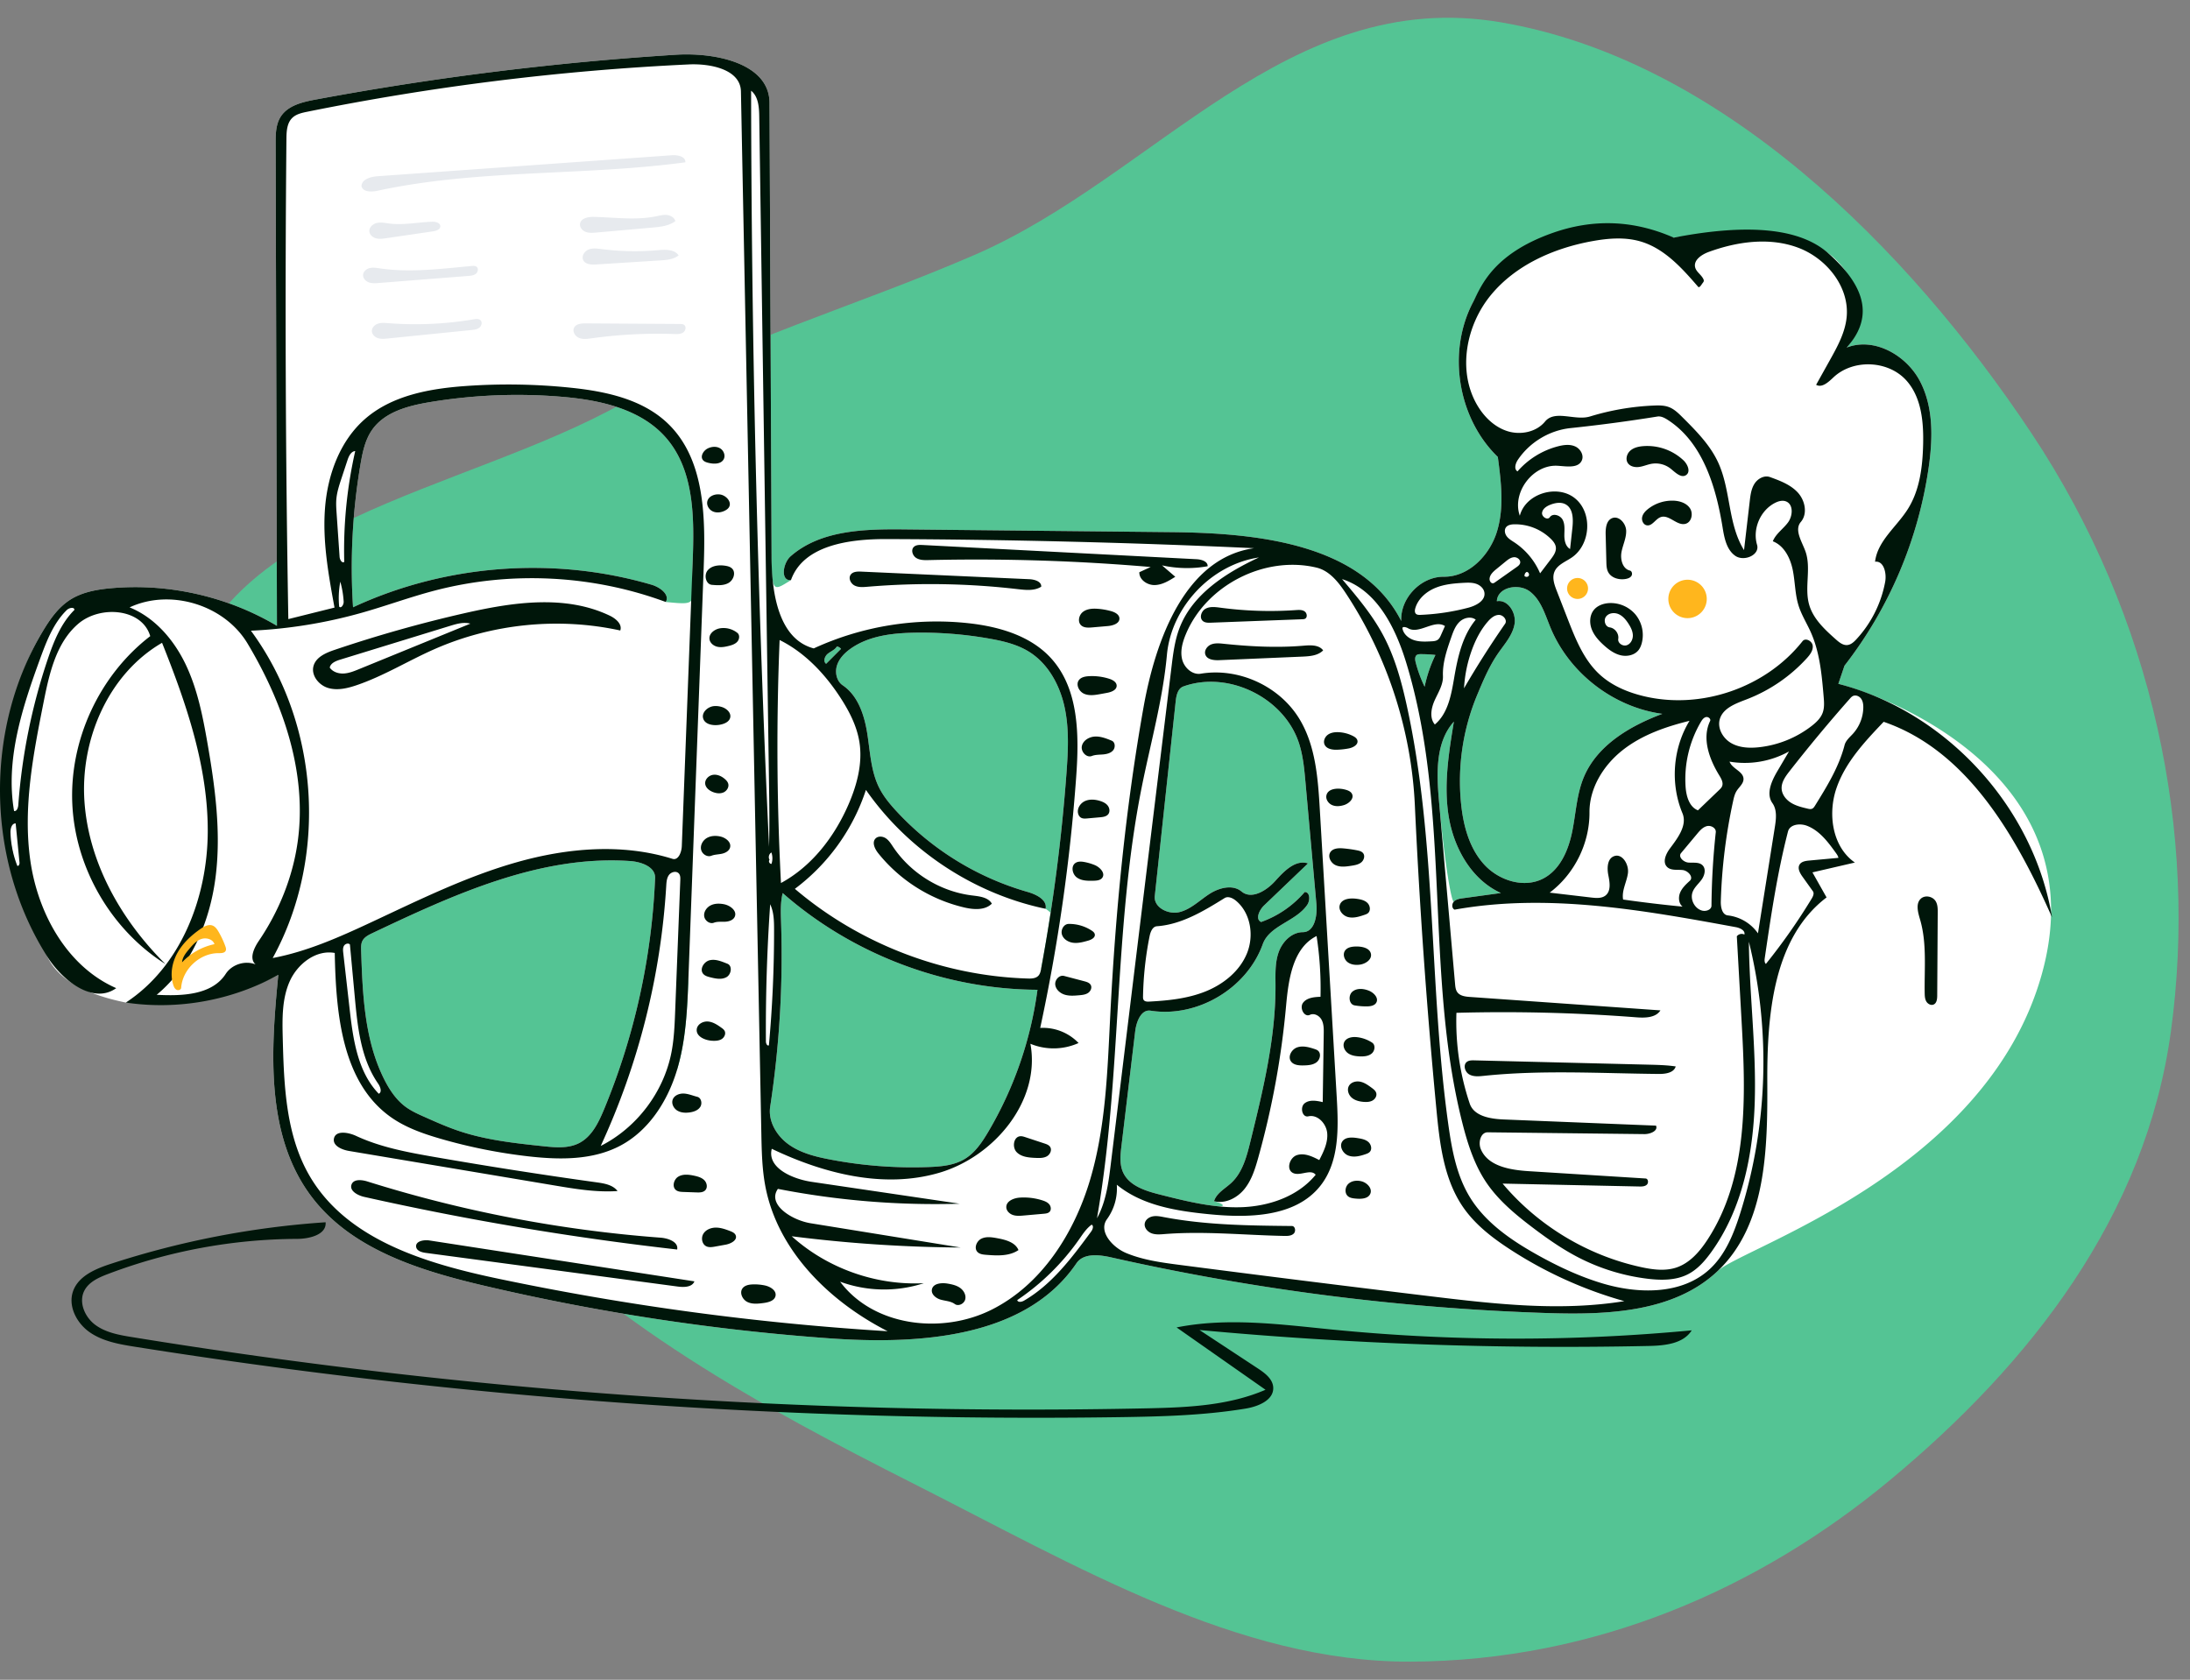 <svg width="322" height="247" fill="none" xmlns="http://www.w3.org/2000/svg">
  <rect width="100%" height="100%" fill="#808080" stroke="none"/>
  <path fill-rule="evenodd" clip-rule="evenodd" d="M72.089 175.934c-20.501-21.958-49.614-47.084-45.295-72.998 4.398-26.39 41.26-30.439 64.733-43.625 16.505-9.272 34.229-14.214 51.833-21.857 26.502-11.506 45.99-39.466 77.244-34.185 32.249 5.45 59.929 33.125 78.086 60.435 18.079 27.193 24.443 58.942 20.516 87.876-3.687 27.174-20.642 48.921-41.419 66.149-19.041 15.788-43.15 26.515-70.448 26.61-25.241.087-49.088-14.067-72.907-26.113-22.908-11.586-44.963-23.677-62.343-42.292Z" fill="#54C494"/>
  <path fill-rule="evenodd" clip-rule="evenodd" d="M253.404 34.246c5.315-.41 11.044-.145 15.375 2.963 4.331 3.108 6.298 9.932 2.742 13.902 4.021-1.571 8.746 1.095 10.76 4.913 2.014 3.819 1.909 8.394 1.303 12.668A61.94 61.94 0 0 1 271.2 97.887l-.905 2.668c7.763 2.002 38.078 13.775 29.887 42.798-8.191 29.023-43.962 40.069-47.624 43.543-6.382 6.054-16.123 6.468-24.916 6.189a341.497 341.497 0 0 1-64.271-8.193c-1.794-.404-4.066-.651-5.1.87-7.485 11.004-23.136 11.988-36.41 11.03a323.347 323.347 0 0 1-50.645-7.725c-9.44-2.218-19.464-5.305-25.344-13.015-6.856-8.988-6.064-21.45-4.952-32.699-4.506 2.505-11.98 3.862-22.42 4.07-6.148-1.254-9.982-3.482-11.504-6.685-6.959-14.647-9.345-33.521-.68-47.958 1.041-1.734 2.243-3.443 3.938-4.547 1.797-1.17 3.988-1.554 6.124-1.743 8.425-.747 17.07 1.22 24.342 5.538l-.194-70.917c-.004-1.354.015-2.79.736-3.936 1.044-1.656 3.182-2.17 5.107-2.529A440.244 440.244 0 0 1 99.36 8.05c5.808-.367 13.757 1.25 13.783 7.069l.304 66.86c.024 5.304.365 4.86 2.85 3.324-1.562.161-1.214-2.488-.03-3.52 4.42-3.853 10.861-3.995 16.723-3.935l39.343.403c12.707.13 27.945 1.741 33.698 13.072-.167-3.368 2.885-6.546 6.256-6.515 3.677.034 6.752-3.155 7.825-6.672 1.074-3.517.6-7.296.117-10.94-5.928-5.741-7.48-15.5-3.625-22.796 3.855-7.297 12.791-11.514 20.874-9.852 5.221 1.073 10.611.11 15.926-.3ZM101.231 143.568c-.174 4.692-.359 9.447-1.74 13.935l1.74-13.935Zm-5.433-57.586c1.22.357 2.73 1.44 2.09 2.538 5.302.53 3.719.285 3.958-5.964.242-6.34.262-13.35-3.889-18.15-3.673-4.246-9.663-5.574-15.257-6.052a78.284 78.284 0 0 0-19.592.795c-3.153.53-6.57 1.442-8.4 4.064-1.023 1.467-1.4 3.28-1.701 5.044a90.535 90.535 0 0 0-1.099 21.04c13.594-6.324 29.5-7.526 43.89-3.315Zm117.977 46.584c.332-.335.836-.417 1.304-.481l5.604-.771c-4.287-1.937-6.885-6.536-7.662-11.176-.776-4.64-.018-9.384.748-14.026-2.743 3.052-2.545 7.657-2.186 11.744.786 8.947 1.86 15.046 2.192 14.71Zm-35.272 44.065c.367-1.195 1.618-1.837 2.534-2.688 1.648-1.532 2.261-3.848 2.798-6.033 1.859-7.552 3.728-15.196 3.705-22.973-.005-1.647-.089-3.34.457-4.895.545-1.555 1.912-2.96 3.56-2.968 1.737-.009 2.152-2.419 1.997-4.149l-1.607-17.9c-.171-1.905-.345-3.829-.924-5.653-2.138-6.743-10.377-10.82-17.035-8.429-.815.293-1.033 1.322-1.125 2.183l-3.074 28.631c-.182 1.696 2.007 2.778 3.66 2.358 1.653-.42 2.915-1.712 4.344-2.642 1.429-.93 3.444-1.466 4.756-.377 1.483 1.231 3.679-.136 4.967-1.57 1.289-1.434 2.966-3.162 4.799-2.564l-6.448 6.168c-.713.682-1.342 2.044-.441 2.447a15.108 15.108 0 0 0 6.404-4.404c.787-.025.824 1.211.385 1.865-1.654 2.462-5.549 3.011-6.552 5.803-2.341 6.518-9.64 10.847-16.482 9.775-1.404-.22-2.103 1.626-2.272 3.037l-2.021 16.871c-.155 1.294-.299 2.663.233 3.852.889 1.984 3.267 2.735 5.374 3.269 2.786.705 5.604 1.415 8.451 1.723 1.199.13 1.194-.31-.443-.737ZM67.517 166.32c3.98 1.333 8.193 1.785 12.368 2.228 1.77.188 3.655.357 5.243-.447 1.87-.947 2.866-2.999 3.67-4.935a99.643 99.643 0 0 0 7.523-34.055c.068-1.659-2.056-2.391-3.713-2.503-13.226-.887-25.876 4.927-37.854 10.605-.574.272-1.189.582-1.472 1.151-.212.424-.201.92-.185 1.393.214 6.451.485 13.132 3.37 18.906.779 1.559 1.77 3.06 3.173 4.094.85.626 1.823 1.061 2.787 1.49 1.674.746 3.352 1.491 5.09 2.073Zm85.563-23.873a263.677 263.677 0 0 0 3.72-28.677c.245-3.29.424-6.635-.288-9.856-.711-3.222-2.427-6.353-5.232-8.09-1.729-1.07-3.752-1.55-5.753-1.907a57.333 57.333 0 0 0-11.077-.881c-3.273.058-6.709.457-9.381 2.348-.883.626-1.686 1.444-2.009 2.478-.323 1.033-.051 2.303.846 2.91 2.265 1.534 3.189 4.404 3.613 7.107.425 2.703.527 5.534 1.758 7.977.636 1.26 1.546 2.359 2.502 3.398a42.049 42.049 0 0 0 19.291 11.896c1.293.369 2.938 1.168 2.665 2.485 4.069 2.566-.723 9.176-.655 8.812Zm-11.213 27.965c1.498-.911 2.514-2.425 3.408-3.933a55.621 55.621 0 0 0 7.267-20.936c-13.647-.062-27.212-5.211-37.463-14.22-.35 1.408-.283 2.882-.235 4.332a147.675 147.675 0 0 1-1.603 27.091c-.325 2.135.95 4.27 2.703 5.53 1.754 1.261 3.913 1.803 6.034 2.211a64.606 64.606 0 0 0 14.53 1.123c1.85-.066 3.777-.237 5.359-1.198Zm86.114-78.098c-.796-1.917-1.392-4.078-3.043-5.336-1.65-1.26-4.757-.643-4.854 1.43 1.633-.3 2.881 1.715 2.603 3.353-.278 1.637-1.468 2.939-2.414 4.304-1.307 1.886-2.201 4.021-3.085 6.139a32.981 32.981 0 0 0-2.357 16.037c.332 3.197 1.208 6.481 3.37 8.86 2.162 2.378 5.867 3.568 8.716 2.079 2.446-1.279 3.667-4.098 4.228-6.801.561-2.703.661-5.533 1.721-8.082 1.956-4.702 6.778-7.543 11.549-9.327-7.172-.974-13.66-5.971-16.434-12.656Zm-19.831 5.087c.319 1.233.76 2.434 1.316 3.58a19.866 19.866 0 0 1 1.59-4.67 18.382 18.382 0 0 0-2.198-.119c-.178.002-.366.008-.517.104-.339.215-.292.717-.191 1.105Zm-86.441-1.269c-.452.364-.717 1.146-.24 1.476l2.19-2.193a1.026 1.026 0 0 0-.606-.361c-.29.502-.893.715-1.344 1.078Z" fill="#fff"/>
  <path d="M248.125 90.896a2.823 2.823 0 1 0-.001-5.647 2.823 2.823 0 0 0 .001 5.647ZM231.952 88.072a1.54 1.54 0 1 0 0-3.08 1.54 1.54 0 0 0 0 3.08Z" fill="#FFB61D"/>
  <path fill-rule="evenodd" clip-rule="evenodd" d="m86.106 47.552 13.862.088c.216.001.448.008.623.136.356.261.214.874-.153 1.12-.367.248-.843.237-1.285.222a70.658 70.658 0 0 0-12.174.63c-.613.085-1.26.175-1.833-.058-.573-.233-1.012-.92-.748-1.48.276-.584 1.061-.662 1.708-.658Zm-15.452-.454c.293.292.153.828-.173 1.083-.325.255-.76.306-1.172.348L57.02 49.773c-.484.05-.985.097-1.449-.052-.463-.15-.883-.55-.894-1.037-.011-.502.416-.929.892-1.089.476-.16.993-.115 1.494-.076 4.197.33 8.435.14 12.586-.566.347-.059.755-.104 1.005.145Zm-.574-7.863c.306.247.198.777-.11 1.022-.307.246-.725.287-1.117.318l-13.155 1.038c-.493.038-1.003.075-1.467-.093-.465-.168-.872-.6-.846-1.094.027-.5.489-.888.975-1.006.487-.117.996-.03 1.49.044 4.466.66 9.006.058 13.5-.35.253-.024.533-.038.73.121Zm18.373-2.606c2.745.35 5.528.404 8.284.159 1.096-.098 2.42-.144 3.043.763-.739.598-1.754.682-2.703.742l-9.43.595c-.717.045-1.61-.01-1.906-.664-.265-.588.202-1.295.801-1.533.6-.238 1.272-.144 1.911-.062Zm-23.714-3.36c.003.474-.591.679-1.061.748l-6.908 1.012c-.494.072-1.003.144-1.485.015-.481-.128-.931-.511-.976-1.008-.055-.607.515-1.12 1.11-1.252.596-.133 1.213.006 1.818.084 2.087.268 4.192-.19 6.295-.262.514-.018 1.204.147 1.207.662Zm33.334-1.654c.534.06 1.083.378 1.226.897-.95.718-2.204.848-3.39.953l-6.088.54-2.144.19c-.523.046-1.067.09-1.558-.096-.49-.185-.91-.672-.837-1.192.115-.819 1.19-1.031 2.017-1.013 3.067.066 6.173.528 9.179-.09.527-.107 1.06-.25 1.595-.19Zm2.694-7.747c-15.036 2.028-30.452.978-45.281 4.186-.88.19-2.107.2-2.335-.671.02-1.026 1.347-1.397 2.37-1.47L98.8 22.827c.846-.06 2.034.195 1.967 1.041Z" fill="#E7EAEE"/>
  <path fill-rule="evenodd" clip-rule="evenodd" d="M47.875 179.73c.157 1.819-2.35 2.435-4.176 2.443a79.428 79.428 0 0 0-27.84 5.169c-1.354.514-2.802 1.162-3.461 2.452-.873 1.708.08 3.893 1.623 5.031s3.514 1.485 5.406 1.793a820.416 820.416 0 0 0 148.965 10.477l.801-.017c5.748-.133 11.614-.442 16.879-2.718l-13.077-9.165c7.546-1.508 15.332-.434 22.989.322a274.272 274.272 0 0 0 52.753.105c-1.234 1.973-3.948 2.246-6.274 2.296a580.642 580.642 0 0 1-66.102-2.345l8.597 5.658c1.039.683 2.188 1.551 2.248 2.793.09 1.866-2.203 2.797-4.046 3.102-6.117 1.01-12.339 1.171-18.539 1.262a845.406 845.406 0 0 1-144.708-10.342c-2.334-.37-4.752-.783-6.697-2.124-1.946-1.34-3.272-3.888-2.455-6.105.814-2.205 3.288-3.24 5.522-3.97a129.795 129.795 0 0 1 31.592-6.117Zm65.268-164.612.304 66.86c.024 5.304 1.069 12.017 6.199 13.367a43.297 43.297 0 0 1 22.836-3.695c4.442.499 9.054 1.841 12.061 5.148 4.124 4.536 4.131 11.367 3.688 17.482a266.072 266.072 0 0 1-5.287 36.873 7.254 7.254 0 0 1 5.641 2.219 8.943 8.943 0 0 1-7.083.113c1.539 8.343-5.258 16.575-13.398 18.965-8.14 2.39-16.973.136-24.628-3.522-.718 2.796 3.022 4.438 5.877 4.86l21.745 3.214a120.673 120.673 0 0 1-26.721-2.18c-1.619 2.292 2.046 4.606 4.816 5.054l22.04 3.567a207.715 207.715 0 0 1-24.824-1.655c5.235 4.722 12.381 7.261 19.422 6.901a18.858 18.858 0 0 1-12.307-.22c4.907 6.573 14.948 7.79 22.28 4.114 7.333-3.676 12.12-11.196 14.462-19.057 2.343-7.861 2.57-16.169 2.985-24.361.766-15.121 2.23-30.222 4.879-45.129 1.784-10.039 6.165-22.008 16.262-23.427a1272.447 1272.447 0 0 0-53.999-1.34c-5.472-.02-12.269.875-14.096 6.033-1.562.161-1.214-2.488-.03-3.52 4.42-3.853 10.861-3.995 16.723-3.935l39.343.403c12.707.13 27.945 1.741 33.698 13.072-.167-3.368 2.885-6.546 6.256-6.514 3.677.033 6.752-3.156 7.825-6.673 1.074-3.517.6-7.296.117-10.94-5.928-5.741-7.48-15.5-3.625-22.796 1.09-2.064 2.701-6.985 11.699-10.153 5.998-2.111 11.928-1.879 17.788.697 11.005-2.128 18.568-1.373 22.688 2.266 6.18 5.458 6.298 9.932 2.742 13.902 4.021-1.571 8.746 1.095 10.76 4.913 2.014 3.819 1.909 8.394 1.303 12.668A61.93 61.93 0 0 1 271.2 97.887l-.905 2.668c15.888 4.096 28.741 18.14 31.418 34.328-5.283-11.906-12.434-24.516-24.754-28.743-2.78 2.916-5.639 5.959-6.944 9.771-1.306 3.811-.601 8.627 2.71 10.923l-6.238 1.446 2.077 3.683c-7.857 5.973-8.761 17.271-8.714 27.14.048 9.87-.132 21-7.292 27.793-6.382 6.054-16.123 6.468-24.916 6.189a341.497 341.497 0 0 1-64.271-8.193c-1.794-.404-4.066-.651-5.1.87-7.484 11.004-23.136 11.988-36.41 11.03a323.35 323.35 0 0 1-50.645-7.725c-9.44-2.218-19.464-5.305-25.344-13.015-6.856-8.988-6.064-21.45-4.952-32.699-6.759 3.758-14.772 5.212-22.42 4.07 8.062-5.271 11.972-15.355 12.045-24.987.074-9.632-3.141-18.969-6.718-27.913-7.882 4.572-12.029 14.207-11.412 23.298.617 9.09 5.44 17.527 11.91 23.941-7.976-5.034-13.255-14.104-13.692-23.527-.436-9.422 3.98-18.941 11.457-24.692-1.195-4.086-7.359-4.586-10.59-1.813C8.27 94.502 7.257 99 6.426 103.177c-1.536 7.714-3.078 15.609-1.962 23.395 1.116 7.787 5.417 15.581 12.624 18.731-3.368 2.428-7.854-1.067-10.091-4.565-9.071-14.185-9.345-33.521-.68-47.958 1.041-1.734 2.243-3.443 3.938-4.547 1.797-1.17 3.988-1.554 6.124-1.743 8.425-.747 17.07 1.22 24.342 5.538l-.194-70.917c-.004-1.354.015-2.79.736-3.936 1.044-1.656 3.183-2.17 5.107-2.529A440.243 440.243 0 0 1 99.36 8.05c5.808-.367 13.757 1.25 13.783 7.069Zm-11.872-5.644a370.608 370.608 0 0 0-56.115 6.962c-.787.159-1.62.345-2.192.909-.78.767-.84 1.983-.85 3.077-.22 23.538-.128 47.079.28 70.614l6.789-1.692c-.885-4.83-1.773-9.724-1.395-14.62.378-4.895 2.175-9.873 5.87-13.107 3.998-3.499 9.58-4.488 14.88-4.86a88.892 88.892 0 0 1 15.309.248c5.189.533 10.655 1.685 14.399 5.318 5.407 5.247 5.495 13.748 5.215 21.278l-2.23 59.967c-.174 4.692-.359 9.447-1.74 13.935-1.38 4.488-4.121 8.753-8.268 10.955-4.07 2.161-8.939 2.1-13.517 1.58a78.248 78.248 0 0 1-12.925-2.587c-2.566-.744-5.134-1.639-7.315-3.183-7.218-5.108-8.072-15.3-8.247-24.14-2.771-.5-5.48 1.609-6.625 4.182-1.144 2.573-1.093 5.497-1.022 8.313.177 7.022.45 14.396 4.036 20.437 5.531 9.321 17.15 12.765 27.757 14.99a396.222 396.222 0 0 0 57.147 7.702c-8.569-4.364-16.167-11.835-17.975-21.281-.491-2.566-.544-5.192-.595-7.804l-3.001-153.22c-.064-3.23-4.443-4.125-7.67-3.973Zm73.057 83.852c-.477 1.163-.823 2.453-.506 3.668.318 1.216 1.499 2.278 2.739 2.071 5.551-.924 11.535 1.81 14.47 6.612 2.421 3.962 2.757 8.81 3.03 13.446l2.483 42.225c.265 4.513.396 9.478-2.408 13.023-3.639 4.599-10.471 4.753-16.308 4.182-4.816-.472-9.883-1.272-13.622-4.344a7.718 7.718 0 0 1-1.443 5.066c-1.302 1.79.8 4.144 2.844 4.99 2.498 1.033 5.214 1.393 7.894 1.741 12.276 1.594 24.56 3.13 36.851 4.61 9.46 1.139 19.071 2.242 28.477.713a61.111 61.111 0 0 1-16.821-7.624c-2.584-1.683-5.081-3.606-6.843-6.136-2.876-4.13-3.482-9.379-3.961-14.389a920.605 920.605 0 0 1-3.176-44.781c-.511-11.026-4.047-21.898-10.12-31.116-1.086-1.648-2.414-3.359-4.334-3.817-7.633-1.825-16.268 2.6-19.246 9.86Zm-34.999 95.422c.647.11 1.312.255 1.846.638.533.383.906 1.062.741 1.698-.164.636-1.003 1.055-1.534.667-.585-.428-1.363-.443-2.06-.64-.697-.197-1.428-.776-1.303-1.49.159-.905 1.404-1.027 2.31-.873Zm-26.881.269c.803.167 1.744.739 1.579 1.543-.145.709-1.022.945-1.739 1.041-.804.107-1.662.207-2.392-.147-.73-.353-1.203-1.35-.724-2.005.322-.441.927-.558 1.473-.581a7.425 7.425 0 0 1 1.803.149Zm48.059-8.934c-.762.55-1.286 1.36-1.824 2.131a34.894 34.894 0 0 1-9.117 8.959c.089.377.654.282.989.087 4.118-2.386 7.056-6.327 9.877-10.16.23-.314.421-.839.075-1.017Zm36.82-94.927c2.197 2.594 4.411 5.213 6.018 8.209 1.743 3.247 2.722 6.846 3.51 10.446 4.408 20.14 3.232 41.078 6.089 61.496.515 3.684 1.197 7.447 3.114 10.635 2.246 3.735 5.973 6.324 9.769 8.463 3.071 1.731 6.277 3.25 9.649 4.275 5.363 1.63 11.806 1.744 15.917-2.066 2.308-2.14 3.523-5.193 4.471-8.194 4.066-12.864 4.513-26.85 1.277-39.948.081 7.834 1.099 15.648.866 23.479-.233 7.83-1.84 15.893-6.443 22.232-.912 1.255-1.969 2.46-3.347 3.174-1.814.94-3.97.922-5.999.674a30.106 30.106 0 0 1-10.178-3.145c-2.408-1.247-4.635-2.814-6.794-4.455-2.509-1.908-4.972-3.963-6.73-6.58-1.742-2.593-2.713-5.622-3.483-8.649-5.625-22.106-1.603-45.952-8.277-67.763-1.573-5.141-4.305-10.657-9.429-12.283ZM63.149 182.407l38.952 6.012c-.329.859-1.516.889-2.428.767l-33.312-4.45-3.766-.503c-.596-.079-1.335-.295-1.41-.892-.107-.84 1.127-1.063 1.964-.934Zm150.62-76.295c-2.743 3.052-2.545 7.657-2.186 11.744l2.359 26.839c.037.418.081.859.327 1.2.401.558 1.178.655 1.864.703l28.004 1.974c-.698 1.103-2.271 1.12-3.573 1.019a253.763 253.763 0 0 0-26.423-.658 37.96 37.96 0 0 0 1.956 13.348c.625 1.857 3.031 2.253 4.989 2.332l22.4.907c.344.774-.863 1.257-1.709 1.247l-23.025-.265c-1.051-.012-1.431 1.478-1.035 2.451 1.035 2.545 4.331 3.093 7.074 3.265l17.159 1.075c.392.024.473.64.187.909-.286.268-.722.276-1.114.267l-20.091-.426c5.195 6.183 12.481 10.576 20.373 12.284 1.701.368 3.504.61 5.156.065 1.977-.653 3.435-2.332 4.576-4.073 6.053-9.235 5.651-21.118 5.032-32.143l-.701-12.496a.903.903 0 0 1 1.116-.258c.142-.613-.655-.977-1.273-1.09-13.656-2.509-27.669-5.021-41.335-2.571-.437-.179-.433-.859-.101-1.195.332-.335.836-.417 1.304-.481l5.604-.771c-4.287-1.937-6.885-6.536-7.662-11.176-.776-4.64-.018-9.384.748-14.026Zm-67.117 75.967c1.217.226 2.621.598 3.096 1.74-1.354.923-3.133.829-4.766.698-.45-.036-.941-.09-1.257-.412-.558-.57-.141-1.619.577-1.965.719-.346 1.566-.207 2.35-.061Zm-92.635-8.348a191.346 191.346 0 0 0 43.107 8.264c1.134.085 2.659.625 2.441 1.741a432.357 432.357 0 0 1-46.02-7.739c-.97-.217-2.213-.908-1.852-1.833.317-.813 1.491-.694 2.324-.433Zm51.237 6.784c.714-.001 1.404.243 2.071.498.34.129.714.295.845.634.281.722-.714 1.238-1.476 1.376l-1.539.279c-.432.078-.898.153-1.296-.033-.647-.303-.815-1.237-.444-1.847.371-.611 1.125-.905 1.839-.907Zm65.872-1.542c6.188 1.177 12.526 1.244 18.824 1.307.488.005.619.772.271 1.113-.348.341-.892.356-1.379.346-5.88-.115-11.767-.735-17.629-.273-.638.051-1.301.11-1.9-.114-.6-.225-1.111-.83-.997-1.46.098-.543.627-.924 1.169-1.029.542-.105 1.099.007 1.641.11Zm13.979-97.002c-7.006 1.046-12.892 7.282-13.533 14.337-.598 6.588-2.417 12.996-3.711 19.484-4.157 20.835-2.896 42.428-6.572 63.353 1.343-2.445 1.705-5.29 2.043-8.058l8.913-72.991c.237-1.943.479-3.907 1.177-5.735 1.907-4.996 6.835-8.134 11.683-10.39Zm-31.855 94.535c.382.121.773.281 1.027.59.255.309.318.809.04 1.097-.209.217-.538.256-.839.283l-2.954.261c-.532.047-1.081.092-1.588-.076-.506-.168-.963-.607-.978-1.14-.024-.904 1.09-1.358 1.992-1.417a9.018 9.018 0 0 1 3.3.402Zm20.738-75.563c-.815.293-1.033 1.322-1.125 2.183l-3.074 28.631c-.182 1.696 2.007 2.778 3.66 2.358 1.653-.42 2.915-1.712 4.344-2.642 1.429-.93 3.444-1.466 4.756-.377 1.483 1.231 3.679-.136 4.967-1.57 1.289-1.434 2.966-3.162 4.799-2.564l-6.448 6.168c-.713.682-1.342 2.044-.441 2.447a15.108 15.108 0 0 0 6.404-4.404c.787-.025.824 1.211.385 1.865-1.654 2.463-5.549 3.011-6.552 5.803-2.341 6.518-9.64 10.847-16.482 9.775-1.404-.22-2.103 1.626-2.272 3.037l-2.021 16.871c-.155 1.294-.299 2.663.233 3.852.889 1.984 3.267 2.735 5.374 3.269 3.959 1.003 7.983 2.013 12.064 1.869 4.081-.145 8.301-1.604 10.886-4.766-.716-.929-2.31.262-3.352-.275-1.02-.527-.478-2.278.616-2.622 1.095-.345 2.251.203 3.267.735.639-1.246 1.296-2.58 1.164-3.974-.131-1.394-1.411-2.773-2.775-2.459-.897.206-1.263-1.349-.54-1.918.724-.569 1.762-.385 2.658-.172l.149-10.093c.01-.687.012-1.408-.314-2.013-.325-.604-1.097-1.028-1.715-.729-.844.406-1.575-1.03-1.01-1.777.564-.746 1.629-.843 2.564-.876a50.52 50.52 0 0 0-.576-8.936c-3.522 1.764-4.138 6.421-4.493 10.344A124.08 124.08 0 0 1 185 170.241c-.456 1.63-.97 3.297-2.036 4.611-1.067 1.314-2.824 2.206-4.461 1.779.367-1.195 1.618-1.837 2.534-2.688 1.648-1.532 2.261-3.848 2.798-6.033 1.859-7.552 3.728-15.196 3.705-22.973l-.003-.521c-.013-1.481-.028-2.983.46-4.374.545-1.555 1.912-2.96 3.56-2.968 1.737-.009 2.152-2.419 1.997-4.149l-1.607-17.9c-.171-1.905-.345-3.829-.924-5.653-2.138-6.743-10.377-10.82-17.035-8.429Zm26.216 72.768c.816.219 1.609 1.059 1.27 1.833-.324.74-1.342.781-2.146.704-.393-.037-.812-.084-1.119-.332-.539-.436-.463-1.359.042-1.834.504-.474 1.284-.551 1.953-.371Zm-98.128-.827c.537.116 1.097.273 1.483.664.386.391.514 1.088.13 1.481-.314.322-.82.328-1.269.312l-1.936-.068c-.373-.013-.773-.035-1.073-.258-.641-.477-.36-1.594.329-1.999.688-.406 1.555-.301 2.336-.132Zm-49.724-5.855c3.613 1.68 7.582 2.413 11.507 3.097a698.558 698.558 0 0 0 23.904 3.739c1.118.155 2.356.375 3.037 1.275-3.094.211-6.186-.304-9.243-.818l-30.243-5.078c-1.056-.177-2.42-.764-2.215-1.816.244-1.246 2.102-.934 3.253-.399Zm62.727-35.706c-.35 1.408-.283 2.882-.235 4.332a147.587 147.587 0 0 1-1.603 27.091c-.325 2.135.95 4.27 2.703 5.53 1.754 1.261 3.913 1.803 6.034 2.211a64.548 64.548 0 0 0 14.53 1.123c1.85-.066 3.777-.237 5.359-1.198 1.498-.911 2.514-2.425 3.408-3.933a55.621 55.621 0 0 0 7.267-20.936c-13.647-.062-27.212-5.211-37.463-14.22Zm35.692 35.897 2.795.923c.311.102.644.221.829.492.311.456.009 1.125-.473 1.396-.482.271-1.067.257-1.62.235-1.005-.04-2.117-.125-2.819-.846-.702-.722-.461-2.278.543-2.343.255-.017.504.064.745.143Zm48.84.135c.555.089 1.139.191 1.566.555.428.364.603 1.085.209 1.485-.158.161-.378.244-.592.319-.825.287-1.741.516-2.556.203-.816-.312-1.372-1.39-.859-2.097.471-.65 1.44-.591 2.232-.465ZM54.754 137.213c-.574.272-1.189.582-1.472 1.151-.212.424-.2.92-.185 1.393.214 6.451.485 13.132 3.37 18.906.779 1.559 1.77 3.06 3.173 4.094.85.626 1.823 1.061 2.788 1.49 1.674.746 3.351 1.491 5.089 2.073 3.98 1.333 8.193 1.785 12.368 2.228 1.77.188 3.655.357 5.243-.447 1.87-.947 2.866-2.999 3.67-4.934a99.656 99.656 0 0 0 7.523-34.056c.068-1.659-2.056-2.391-3.713-2.502-13.226-.888-25.876 4.926-37.854 10.604Zm43.62-8.57c-.338.447-.38 1.044-.414 1.603a106.508 106.508 0 0 1-9.635 38.26c5.294-2.679 9.239-7.882 10.389-13.703.395-2.001.476-4.05.556-6.088l.755-19.283c.013-.339.016-.712-.2-.973-.356-.433-1.11-.262-1.45.184Zm2.194 32.162c.671.036 1.303.316 1.956.478.584.145.761.978.435 1.485-.327.506-.956.726-1.553.81-.623.087-1.293.054-1.829-.275-.535-.33-.883-1.018-.669-1.61.229-.632.988-.925 1.66-.888Zm99.429-1.746c.628.13 1.166.519 1.684.899.28.206.579.437.671.772.117.429-.166.891-.555 1.104-.39.214-.857.229-1.3.194-.63-.051-1.28-.206-1.755-.623-.475-.416-.716-1.146-.42-1.704.301-.566 1.046-.771 1.675-.642Zm-149.43-19.968c-.171.306-.137.682-.097 1.031l.933 8.217c.507 4.459 1.17 9.265 4.287 12.494.52-.247.226-1.028-.101-1.501-2.525-3.643-3.011-8.276-3.42-12.689l-.72-7.762c-.242-.255-.71-.096-.881.21Zm166.204 16.832 25.69.635c1.311.032 2.625.065 3.922.259-.271.937-1.502 1.113-2.477 1.104-8.587-.081-17.202-.613-25.744.28-.73.076-1.518.151-2.152-.219-.633-.371-.917-1.389-.335-1.835.302-.232.716-.233 1.096-.224Zm-23.527-1.682c.189.062.382.127.536.252.511.417.321 1.307-.203 1.709-.523.402-1.229.448-1.889.465-.686.016-1.487-.038-1.879-.602-.491-.709.093-1.758.906-2.046.813-.287 1.71-.046 2.529.222Zm6.261-1.731a5.1 5.1 0 0 1 2.246.809c.512.339.41 1.189-.056 1.588-.466.4-1.131.456-1.745.434-.62-.023-1.267-.117-1.769-.482-.502-.366-.801-1.071-.532-1.631.307-.638 1.152-.794 1.856-.718Zm-86.264-19.542a263.737 263.737 0 0 0-.627 20.197c.002.284.196.689.439.541.516-5.663.769-11.35.759-17.036-.003-1.259-.028-2.565-.571-3.702Zm-9.154 17.242c.734.055 1.382.482 1.981.912.185.132.374.273.477.475.214.418-.042.957-.443 1.202s-.898.264-1.367.242c-1.068-.049-2.41-.63-2.291-1.693.082-.732.908-1.194 1.643-1.138Zm97.197-4.527c.715.293 1.451 1.06 1.082 1.738-.25.46-.86.559-1.383.565a10.018 10.018 0 0 1-1.814-.148c-.842-.147-.971-1.471-.318-2.022.654-.55 1.643-.458 2.433-.133Zm83.327-13.151c.295.493.3 1.101.296 1.675l-.075 12.201c-.003.494-.069 1.092-.518 1.3-.387.179-.864-.073-1.08-.441-.216-.369-.235-.816-.243-1.242-.062-3.631.343-7.349-.686-10.832-.305-1.034-.671-2.327.128-3.052.625-.566 1.745-.333 2.178.391Zm-104.559-.471c-3.083 1.913-6.325 3.88-9.944 4.14-.658.048-.955.834-1.085 1.481a49.672 49.672 0 0 0-.962 8.844c-.003.182-.002.377.103.525.167.235.507.245.796.23 2.823-.148 5.684-.442 8.306-1.499 2.622-1.057 5.007-2.972 6.075-5.589 1.069-2.617.555-5.955-1.627-7.753-.469-.386-1.145-.7-1.662-.379Zm-23.601 11.447 2.972.781c.37.097.781.226.958.565.209.4-.034.915-.411 1.162-.377.247-.847.294-1.295.334-.712.063-1.446.124-2.129-.086s-1.312-.761-1.39-1.472c-.078-.71.604-1.465 1.295-1.284ZM19.055 89.313c3.707 1.501 6.497 4.749 8.228 8.354 1.73 3.606 2.518 7.581 3.205 11.521 1.137 6.522 2.042 13.178 1.213 19.745-.829 6.568-3.574 13.116-8.663 17.349 3.707.198 8.134.051 10.146-3.069.903-1.4 2.847-2.019 4.394-1.4-.972-.841-.238-2.406.483-3.47 2.958-4.358 4.986-9.368 5.712-14.585 1.405-10.115-2.13-20.367-7.374-29.13-3.403-5.686-11.34-8.118-17.344-5.315Zm87.894 52.399c.765.301.587 1.565-.128 1.971-.715.406-1.606.224-2.402.021-.372-.094-.766-.205-1.019-.494-.589-.674.087-1.813.959-2.014.873-.201 1.758.188 2.59.516Zm27.501-48.676c-3.273.058-6.709.457-9.381 2.348-.883.626-1.686 1.444-2.009 2.478-.323 1.033-.051 2.303.846 2.91 2.265 1.534 3.189 4.404 3.613 7.107.425 2.703.527 5.534 1.758 7.977.636 1.26 1.546 2.359 2.502 3.398a42.049 42.049 0 0 0 19.291 11.896c1.293.369 2.939 1.168 2.665 2.485-10.584-2.22-20.236-8.607-26.416-17.482a29.758 29.758 0 0 1-10.448 14.548c9.491 8.077 21.774 12.809 34.23 13.188.564.017 1.203-.004 1.584-.421.249-.273.327-.657.395-1.021a263.677 263.677 0 0 0 3.72-28.677c.245-3.29.424-6.635-.288-9.856-.711-3.222-2.427-6.353-5.232-8.09-1.729-1.07-3.752-1.55-5.753-1.907a57.333 57.333 0 0 0-11.077-.881Zm65.033 46.143c.858 0 1.941.251 2.092 1.096.15.842-.81 1.469-1.658 1.577-.621.08-1.295.004-1.787-.382-.493-.386-.722-1.142-.38-1.666.351-.537 1.092-.626 1.733-.625Zm63.409-16.908c-1.576 6.102-2.495 12.351-3.411 18.586-.046.31-.072.677.162.886a88.686 88.686 0 0 0 6.737-9.613c.2-.331.397-.763.173-1.077l-1.526-2.134c-.377-.527-.767-1.223-.435-1.78.27-.453.874-.549 1.4-.597l4.313-.397c-.046-.268-.209-.498-.367-.718-1.155-1.608-2.415-3.298-4.264-4.003-1.025-.39-2.508-.215-2.782.847ZM63.108 59.149c-3.153.53-6.57 1.442-8.4 4.064-1.023 1.467-1.4 3.28-1.7 5.044a90.536 90.536 0 0 0-1.1 21.04c13.594-6.324 29.5-7.526 43.89-3.315 1.22.357 2.73 1.44 2.09 2.538-10.794-3.992-22.818-4.588-33.954-1.681-3.603.94-7.105 2.234-10.688 3.25a72.034 72.034 0 0 1-16.353 2.654c10.07 13.671 11.373 33.248 3.204 48.133 5.082-.961 9.858-3.097 14.544-5.287 6.997-3.269 13.963-6.717 21.395-8.816 7.432-2.099 15.468-2.786 22.84-.485.862.27 1.338-.975 1.372-1.878l1.598-41.854c.242-6.34.262-13.35-3.889-18.15-3.673-4.246-9.663-5.574-15.257-6.052a78.284 78.284 0 0 0-19.592.795Zm97.393 77.684c.207.134.42.304.468.546.098.49-.499.803-.98.939-.699.198-1.419.397-2.141.321-.723-.076-1.458-.491-1.695-1.178-.238-.686.239-1.587.966-1.601a6.028 6.028 0 0 1 3.382.973Zm102.539-26.337a13.38 13.38 0 0 1-8.742 1.499c.38 1.06 2.046 1.429 2.054 2.555.005.685-.641 1.168-1.008 1.747-.282.445-.405.971-.517 1.486a80.28 80.28 0 0 0-1.813 14.749c-.025.855.187 1.983 1.037 2.076a6.296 6.296 0 0 1 4.426 2.635l2.478-15.596c.192-1.207.354-2.554-.353-3.55-.973-1.371-.127-3.248.726-4.696l1.712-2.905Zm-156.574 22.471c.898.179 1.919.954 1.579 1.804-.209.524-.842.735-1.405.765-.563.03-1.149-.053-1.676.147-.621.235-1.352-.315-1.427-.974-.076-.659.382-1.3.979-1.589.598-.29 1.3-.283 1.95-.153Zm93.006-.803c.566.078 1.163.203 1.575.599.411.396.525 1.149.086 1.515-.145.121-.327.185-.506.246-.777.266-1.609.526-2.406.329-.798-.197-1.491-1.044-1.215-1.817.318-.892 1.528-1.002 2.466-.872Zm51.507-10.688c-.599.145-1.036.645-1.431 1.118l-2.379 2.849c-.465.557.353 1.333 1.076 1.394.723.06 1.567-.11 2.082.402.539.536.316 1.47-.125 2.089s-1.067 1.124-1.334 1.836c-.399 1.064.261 2.397 1.349 2.725.591.178 1.42-.096 1.425-.713.031-3.607.242-7.213.632-10.799.066-.613-.696-1.045-1.295-.901Zm-120.736 1.792c.456.303.751.787 1.055 1.242 2.61 3.909 6.976 6.596 11.642 7.164 1.079.131 2.353.262 2.894 1.205-1.017 1.007-2.673.884-4.067.56a22.982 22.982 0 0 1-12.633-7.965c-.505-.632-.966-1.593-.403-2.174.381-.392 1.056-.335 1.512-.032Zm118.17-17.273c-3.488.858-6.972 2.067-9.8 4.283-2.827 2.216-4.93 5.583-4.908 9.175.028 4.556-2.21 9.071-5.853 11.806l6.134.722c.718.084 1.523.146 2.085-.309.823-.665.612-1.942.405-2.979-.208-1.038-.162-2.408.824-2.79 1.226-.473 2.24 1.226 2.054 2.527-.185 1.3-.94 2.552-.704 3.844 2.905.412 5.819.76 8.739 1.042-.581-.477-.644-1.381-.35-2.073.294-.692.865-1.221 1.419-1.728.591-.54-.261-1.493-1.057-1.578-.796-.086-1.732.105-2.294-.466-.698-.71-.174-1.9.421-2.699 1.156-1.548 2.588-3.415 1.844-5.199-1.813-4.349-1.414-9.556 1.041-13.578ZM114.628 94.112a385.384 385.384 0 0 0 .199 35.733c4.548-2.467 7.871-6.81 9.932-11.556 1.257-2.895 2.099-6.087 1.596-9.203-.375-2.325-1.475-4.471-2.754-6.448-2.27-3.505-5.232-6.67-8.973-8.526Zm105.456-5.704c1.633-.3 2.881 1.715 2.603 3.353-.278 1.637-1.468 2.939-2.414 4.304-1.307 1.886-2.2 4.021-3.085 6.139a32.981 32.981 0 0 0-2.357 16.037c.332 3.197 1.208 6.481 3.37 8.86 2.162 2.378 5.867 3.568 8.716 2.079 2.446-1.279 3.667-4.098 4.228-6.801.561-2.703.661-5.533 1.721-8.082 1.956-4.702 6.778-7.543 11.549-9.327-7.172-.974-13.66-5.971-16.434-12.656-.796-1.916-1.392-4.078-3.043-5.336-1.65-1.259-4.757-.643-4.854 1.43Zm-60.618 38.352c.504.097.999.243 1.475.437.785.319 1.628 1.202 1.123 1.883-.276.372-.806.417-1.269.428-.844.022-1.754.025-2.443-.463-.689-.487-.928-1.666-.233-2.145.382-.263.891-.227 1.347-.14Zm38.019-2.01c.683.058 1.363.153 2.035.284.333.065.692.155.901.422.317.405.118 1.039-.283 1.36-.401.322-.935.412-1.442.491-.776.122-1.604.237-2.319-.086-.716-.323-1.204-1.269-.767-1.921.382-.569 1.193-.607 1.875-.55ZM2.303 121.078c-.578-.006-.778.766-.76 1.344.05 1.661.386 3.313.989 4.862.168.171.363-.186.34-.425l-.569-5.781Zm111.123 4.277c-.361.196-.498.714-.282 1.063l.009.013-.008.008a.577.577 0 0 0-.031.042c-.145.22.058.568.321.55a2.661 2.661 0 0 0-.009-1.676Zm-7.517-2.351c.783.173 1.632.822 1.438 1.6-.129.515-.671.817-1.19.932-.518.115-1.066.108-1.561.3-.63.245-1.388-.263-1.517-.926-.13-.663.276-1.355.862-1.691.586-.336 1.309-.361 1.968-.215Zm4.529-109.664c.046 35.84.869 71.678 2.469 107.482l.169 3.702.025-1.19c.046-2.783.006-5.567-.035-8.351l-1.434-97.87c-.02-1.365-.127-2.92-1.194-3.773ZM161.7 117.763c.439.131.88.331 1.164.69.285.359.367.91.085 1.272-.273.35-.767.416-1.209.455l-1.885.168c-.309.027-.64.05-.908-.105-.216-.125-.36-.353-.425-.595-.198-.726.293-1.514.972-1.837.68-.324 1.485-.264 2.206-.048ZM9.815 89.708c-1.96 1.926-2.98 4.59-3.922 7.171-2.625 7.194-5.12 14.831-3.824 22.379.4.073.591-.472.62-.878a86.999 86.999 0 0 1 4.32-21.415c.89-2.64 1.96-5.32 3.937-7.284-.027-.478-.789-.309-1.13.027Zm241.01 15.738c-.342.085-.563.407-.742.71a16.645 16.645 0 0 0-2.246 9.558c.098 1.368.538 2.944 1.816 3.443l3.117-2.993c.165-.158.334-.322.425-.532.228-.525-.098-1.11-.397-1.598-1.481-2.41-2.593-5.464-1.359-8.009.153-.316-.272-.663-.614-.579Zm21.591-3.088c-.166.086-.294.229-.418.369a230.455 230.455 0 0 0-8.882 10.679c-.595.762-1.217 1.622-1.158 2.587.052.858.655 1.605 1.387 2.057.731.451 1.584.657 2.42.856.224.053.467.105.677.012.194-.086.317-.276.428-.456 1.747-2.815 3.517-5.686 4.342-8.895.176-.684.769-1.162 1.243-1.686a5.893 5.893 0 0 0 1.509-3.786c.011-.47-.045-.966-.316-1.349-.272-.384-.815-.606-1.232-.388Zm-74.704 13.732c.422.105.888.265 1.078.657.334.691-.45 1.411-1.183 1.638-.568.176-1.202.237-1.747-.002-.545-.238-.958-.839-.835-1.421.22-1.033 1.662-1.126 2.687-.872Zm-91.103-1.508c.2.178.385.389.46.646.152.517-.209 1.087-.704 1.299-.495.213-1.074.131-1.573-.073-.525-.214-1.037-.624-1.104-1.187-.076-.645.508-1.238 1.15-1.331.642-.094 1.288.213 1.771.646Zm56.848-5.667c.512.209.566.984.212 1.41-.353.426-.943.567-1.494.614-.552.046-1.122.026-1.638.228-.792.31-1.653-.647-1.464-1.476.188-.829 1.079-1.344 1.928-1.384.85-.04 1.668.287 2.456.608Zm33.376-1.247a5.18 5.18 0 0 1 2.094.556c.282.143.572.34.652.645.166.629-.623 1.061-1.262 1.184a11.24 11.24 0 0 1-1.716.193c-.71.025-1.568-.113-1.851-.765-.22-.507.048-1.128.498-1.449.45-.32 1.033-.391 1.585-.364Zm46.853-46.417c-4.24.684-8.499 1.251-12.77 1.7-3.094.325-6.008 2.08-7.742 4.664-.356.53-.602 1.377-.052 1.702a11.866 11.866 0 0 1 5.973-3.693c.823-.211 1.724-.326 2.5.02.776.345 1.33 1.297.979 2.07-.539 1.189-2.259.856-3.561.777-3.621-.22-6.753 3.924-5.552 7.347.843-3.268 5.509-4.687 8.124-2.553 2.615 2.133 2.295 6.818-.502 8.707-.924.624-2.111 1.06-2.532 2.091-.362.886-.014 1.885.333 2.776l1.633 4.195c1.142 2.932 2.354 5.97 4.665 8.106 1.776 1.643 4.08 2.62 6.431 3.192 8.474 2.066 18.015-1.221 23.418-8.069.433-.548 1.421-.028 1.499.667.077.695-.398 1.32-.868 1.837a23.232 23.232 0 0 1-8.828 6.04c-1.587.61-3.474 1.27-3.962 2.899-.404 1.35.446 2.84 1.667 3.543 1.221.702 2.709.761 4.109.608a15.383 15.383 0 0 0 7.713-3.12c.673-.522 1.324-1.132 1.623-1.929.283-.755.219-1.59.15-2.394l-.059-.69c-.262-2.996-.602-6.026-1.823-8.765-.587-1.318-1.373-2.552-1.806-3.929-.533-1.697-.501-3.518-.859-5.26-.359-1.744-1.266-3.554-2.925-4.196.438-1.113 1.531-1.814 2.239-2.779.708-.964.812-2.65-.302-3.085-.533-.209-1.14-.03-1.648.235-2.141 1.111-3.295 3.832-2.608 6.144.448 1.509-1.936 2.521-3.219 1.61-1.284-.912-1.6-2.647-1.853-4.201-.981-6.023-2.95-12.515-8.094-15.798-.449-.287-.964-.554-1.491-.47ZM106.16 103.972c.676.219 1.35.827 1.209 1.523-.133.659-.891.968-1.553 1.081-.94.161-2.165-.024-2.43-.94-.251-.871.662-1.707 1.564-1.802.406-.043.821.011 1.21.138Zm108.451-12.545c-.631.598-.938 1.45-1.224 2.27-.647 1.85-1.302 3.755-1.227 5.713.048 1.261-.684 2.396-1.206 3.545-.521 1.148-.805 2.619.014 3.579 1.954-1.644 2.423-4.41 2.853-6.927.514-3.01 1.213-6.13 3.159-8.482-.681-.539-1.739-.295-2.369.302Zm-51.505 8.388c.503.161 1.073.485 1.079 1.013.007.643-.784.939-1.416 1.054l-.951.174c-.808.148-1.673.29-2.424-.043-.751-.332-1.251-1.346-.761-2.005.317-.426.9-.542 1.43-.575a8.298 8.298 0 0 1 3.043.382Zm-73.453-9.283c.884.422 1.873 1.255 1.546 2.179-9.106-1.986-18.833-1.004-27.358 2.761-3.837 1.694-7.437 3.934-11.407 5.284-1.359.462-2.841.817-4.214.398-1.372-.419-2.516-1.875-2.115-3.252.377-1.293 1.817-1.908 3.092-2.34a193.827 193.827 0 0 1 19.156-5.405c7.061-1.606 14.767-2.75 21.3.375Zm130.743-.11c-.65-.002-1.197.475-1.625.965-1.037 1.188-1.774 2.613-2.322 4.092a19.606 19.606 0 0 0-1.191 5.733 139.87 139.87 0 0 1 6.033-9.48c.371-.533-.245-1.307-.895-1.31Zm-11.538 5.77c-.178.002-.366.008-.517.104-.339.215-.292.717-.191 1.105.319 1.233.76 2.434 1.316 3.58a19.868 19.868 0 0 1 1.59-4.67 18.382 18.382 0 0 0-2.198-.119Zm-142.68-4.161L50.009 97c-.644.198-1.39.503-1.528 1.163.438.64 1.273.91 2.047.873.774-.037 1.51-.335 2.227-.628l16.403-6.702c-.976-.273-2.01.027-2.98.325Zm56.875 3.023c-.29.502-.892.715-1.344 1.079-.452.363-.717 1.145-.24 1.475l2.19-2.193a1.025 1.025 0 0 0-.606-.361Zm56.866-.389c3.917.408 7.87.616 11.795.278 1.015-.087 2.229-.128 2.832.694-.761.774-1.957.868-3.041.915l-12.22.523c-.795.034-1.801-.067-2.059-.82-.203-.592.258-1.245.838-1.483.579-.238 1.232-.172 1.855-.107Zm60.567-4.28a4.766 4.766 0 0 1 .899 4.214c-.097.355-.239.704-.467.994-.595.76-1.696.986-2.635.76-.94-.225-1.745-.823-2.462-1.47-.74-.668-1.433-1.43-1.788-2.36-.355-.93-.313-2.063.316-2.834.519-.637 1.357-.942 2.176-1.002a4.767 4.767 0 0 1 3.961 1.698Zm-132.066 2.68c.374.303.311.93-.008 1.29-.32.36-.807.514-1.274.63-.552.138-1.131.245-1.684.114-.553-.131-1.071-.56-1.139-1.124-.099-.819.758-1.46 1.572-1.588a3.274 3.274 0 0 1 2.533.678Zm127.728-2.409c-.415.537-.142 1.507.531 1.599.777.106 1.382.922 1.256 1.697-.098.608.643 1.116 1.231.933.589-.182.929-.842.916-1.457-.013-.616-.307-1.19-.64-1.708-.368-.57-.817-1.125-1.436-1.403-.62-.278-1.443-.198-1.858.34Zm-2.069-55.19c-5.648 1.035-11.243 3.502-14.886 7.94-3.642 4.439-4.902 11.081-2.054 16.067 1.006 1.762 2.543 3.298 4.475 3.919 1.932.62 4.268.163 5.557-1.404 1.462-1.777 4.414-.072 6.614-.747a37.367 37.367 0 0 1 9.389-1.607c.754-.032 1.532-.036 2.235.237.765.296 1.368.89 1.949 1.468 2.013 2.006 4.068 4.07 5.26 6.65 1.89 4.092 1.422 9.08 3.81 12.904l.838-7.192c.103-.89.218-1.813.699-2.568.481-.756 1.442-1.286 2.284-.98 1.484.54 3.03 1.118 4.096 2.284 1.065 1.167 1.46 3.11.435 4.313-.99 1.162.134 2.841.659 4.274.911 2.483-.16 5.32.556 7.866.593 2.109 2.306 3.683 3.943 5.14.479.425 1.037.88 1.675.821.534-.049.963-.447 1.328-.84a17.032 17.032 0 0 0 4.242-8.464c.232-1.27-.209-3.119-1.488-2.945.349-3.046 3.149-5.12 4.793-7.708 1.774-2.79 2.192-6.222 2.273-9.528.082-3.322-.242-6.932-2.456-9.41-2.66-2.978-7.828-3.2-10.734-.462-.724.682-1.679 1.584-2.543 1.09l2.032-3.644c1.104-1.98 2.231-4.032 2.455-6.288.443-4.45-2.945-8.664-7.135-10.23-4.19-1.564-8.92-.915-13.122.616-1.053.383-2.298 1.207-2.012 2.291.165.628.801 1.007 1.128 1.568.203.35.183.462-.047.745-.139.171-.39.666-.614.57-2.383-2.76-4.96-5.648-8.453-6.692-2.315-.692-4.804-.489-7.181-.053Zm-27.06 56.91c-.298-.176-.868-.291-.812.05.161.836.913 1.458 1.725 1.713.812.256 1.684.213 2.534.167.332-.018.687-.044.952-.246.221-.169.343-.435.456-.69l.58-1.312c-1.579-1.028-3.813 1.28-5.435.319Zm-45.617-2.854c.664.05 1.324.166 1.965.345.556.156 1.195.481 1.223 1.058.036.76-.952 1.07-1.709 1.135l-2.312.2c-.561.048-1.196.073-1.609-.31-.554-.516-.33-1.516.27-1.976.6-.461 1.417-.509 2.172-.452Zm18.021-.165c3.685.493 7.421.612 11.13.354.435-.03.909-.056 1.268.193.358.249.447.89.056 1.084-.119.058-.256.064-.388.07-4.484.168-8.969.337-13.453.507-.409.015-.859.017-1.174-.244-.563-.47-.239-1.471.406-1.818.646-.346 1.429-.243 2.155-.146Zm35.783-3.653c-1.432.077-2.889.21-4.211.765-1.322.556-2.507 1.6-2.902 2.979-.08.28-.11.624.104.82.168.153.419.155.645.147a32.721 32.721 0 0 0 7.048-1.055c1.145-.301 2.524-1.028 2.369-2.202-.081-.617-.614-1.1-1.202-1.305-.589-.204-1.229-.182-1.851-.149Zm-165.171-.172a13.031 13.031 0 0 0-.166 3.672c.296.32.685-.304.66-.738a13.613 13.613 0 0 0-.495-2.934Zm76.581-1.478 24.732 1.117c.769.035 1.791.33 1.746 1.099-.984.632-2.253.501-3.415.366a110.968 110.968 0 0 0-22.155-.353c-.637.054-1.312.106-1.88-.186-.569-.292-.935-1.07-.566-1.592.323-.456.98-.477 1.538-.451Zm-19.99-.865c.362.055.74.15 1.004.405.602.584.23 1.693-.494 2.116-.725.423-1.622.364-2.458.291-.917-.079-1.214-1.455-.612-2.15.602-.697 1.649-.8 2.56-.662Zm28.994-3.05 40.307 2.092c.72.037 1.672.314 1.634 1.034-2.215.399-4.51.354-6.708-.13l1.952 1.68c-.931.586-1.922 1.192-3.022 1.217-1.1.024-2.297-.787-2.266-1.887l1.67-.77a300.67 300.67 0 0 0-32.649-1.016c-.628.015-1.299.02-1.829-.317-.531-.337-.8-1.156-.36-1.605.314-.322.822-.32 1.271-.297Zm86.998 1.798c-.484.026-.895.347-1.27.655l-1.335 1.091c-.466.382-.971.837-.998 1.438-.015.327.234.714.552.64a.715.715 0 0 0 .241-.126l3.179-2.242c.216-.153.447-.325.517-.58.128-.468-.402-.903-.886-.876Zm16.481-3.915c.042 1.09-.499 2.111-.691 3.185-.193 1.073.174 2.44 1.235 2.692.313.074.404.522.227.79-.176.27-.511.385-.827.443-.983.178-2.148-.138-2.6-1.029-.226-.446-.243-.965-.256-1.465l-.103-4.018c-.024-.915.079-2.043.917-2.412.997-.44 2.056.724 2.098 1.814Zm-14.615 6.075a.574.574 0 0 0-.324.513l-.048.013c.108.238.495.275.646.062.151-.214-.013-.566-.274-.588Zm-1.853-7c-.445.012-.942.093-1.205.451-.281.384-.167.947.122 1.324.288.378.714.621 1.111.883a10.28 10.28 0 0 1 3.784 4.554l1.587-2.089c.395-.52.811-1.114.728-1.762-.06-.468-.374-.862-.708-1.195a7.491 7.491 0 0 0-5.419-2.165ZM52.23 66.326c-.622.05-.944.748-1.14 1.34l-.892 2.706c-.325.986-.653 1.983-.742 3.017-.06.685-.012 1.374.034 2.06l.44 6.43c.027.413.343.986.685.75a65.96 65.96 0 0 1 1.615-16.303Zm175.749 7.88c-.564.214-1.163.592-1.245 1.19-.081.598.799 1.153 1.141.655.435-.635 1.525-.303 1.885.377.36.681.255 1.5.249 2.27-.005.77.172 1.654.843 2.032l.338-3.092c.139-1.272.131-2.85-.987-3.472-.669-.373-1.508-.234-2.224.04Zm18.112-.583c.915.04 1.893.36 2.394 1.127.5.768.235 2.025-.648 2.272-1.259.353-2.436-1.421-3.667-.98-.77.275-1.245 1.357-2.048 1.202-.498-.096-.774-.693-.675-1.19.1-.497.471-.895.868-1.21a5.731 5.731 0 0 1 3.776-1.22ZM105.9 72.716c.883.142 1.746 1.109 1.281 1.872-.13.214-.343.367-.565.483-.55.29-1.229.389-1.797.136-.568-.253-.968-.908-.814-1.51.193-.758 1.124-1.106 1.895-.981Zm141.626-5.025c.608.578 1.081 1.665.401 2.155-.719.519-1.581-.356-2.269-.915a3.558 3.558 0 0 0-2.788-.738c-.625.104-1.214.376-1.841.467-.627.09-1.356-.053-1.698-.586-.359-.56-.131-1.352.363-1.796.493-.445 1.179-.608 1.841-.669a7.787 7.787 0 0 1 5.991 2.082Zm-141.656-1.77c.541.318.833 1.067.532 1.618-.399.729-1.443.719-2.249.519-.29-.073-.595-.168-.787-.397-.459-.546.055-1.404.695-1.72.564-.278 1.267-.337 1.809-.02Z" fill="#00160A"/>
  <path fill-rule="evenodd" clip-rule="evenodd" d="M33.135 139.148c.075.206.143.436.058.637-.152.362-.646.376-1.038.373-2.758-.023-5.322 2.346-5.518 5.097-.02.29-.42.423-.678.289-.258-.135-.392-.425-.48-.703-.505-1.563-.18-3.315.623-4.748.803-1.432 2.046-2.575 3.396-3.51.524-.363 1.176-.711 1.769-.477.391.155.647.528.86.891.402.684.74 1.405 1.008 2.151Zm-1.601-.313c-.243-.743-1.228-1.009-1.964-.747-.736.263-1.272.888-1.773 1.488-.475.568-.971 1.189-1.027 1.927a9.201 9.201 0 0 1 4.764-2.668Z" fill="#FFB61D"/>
</svg>